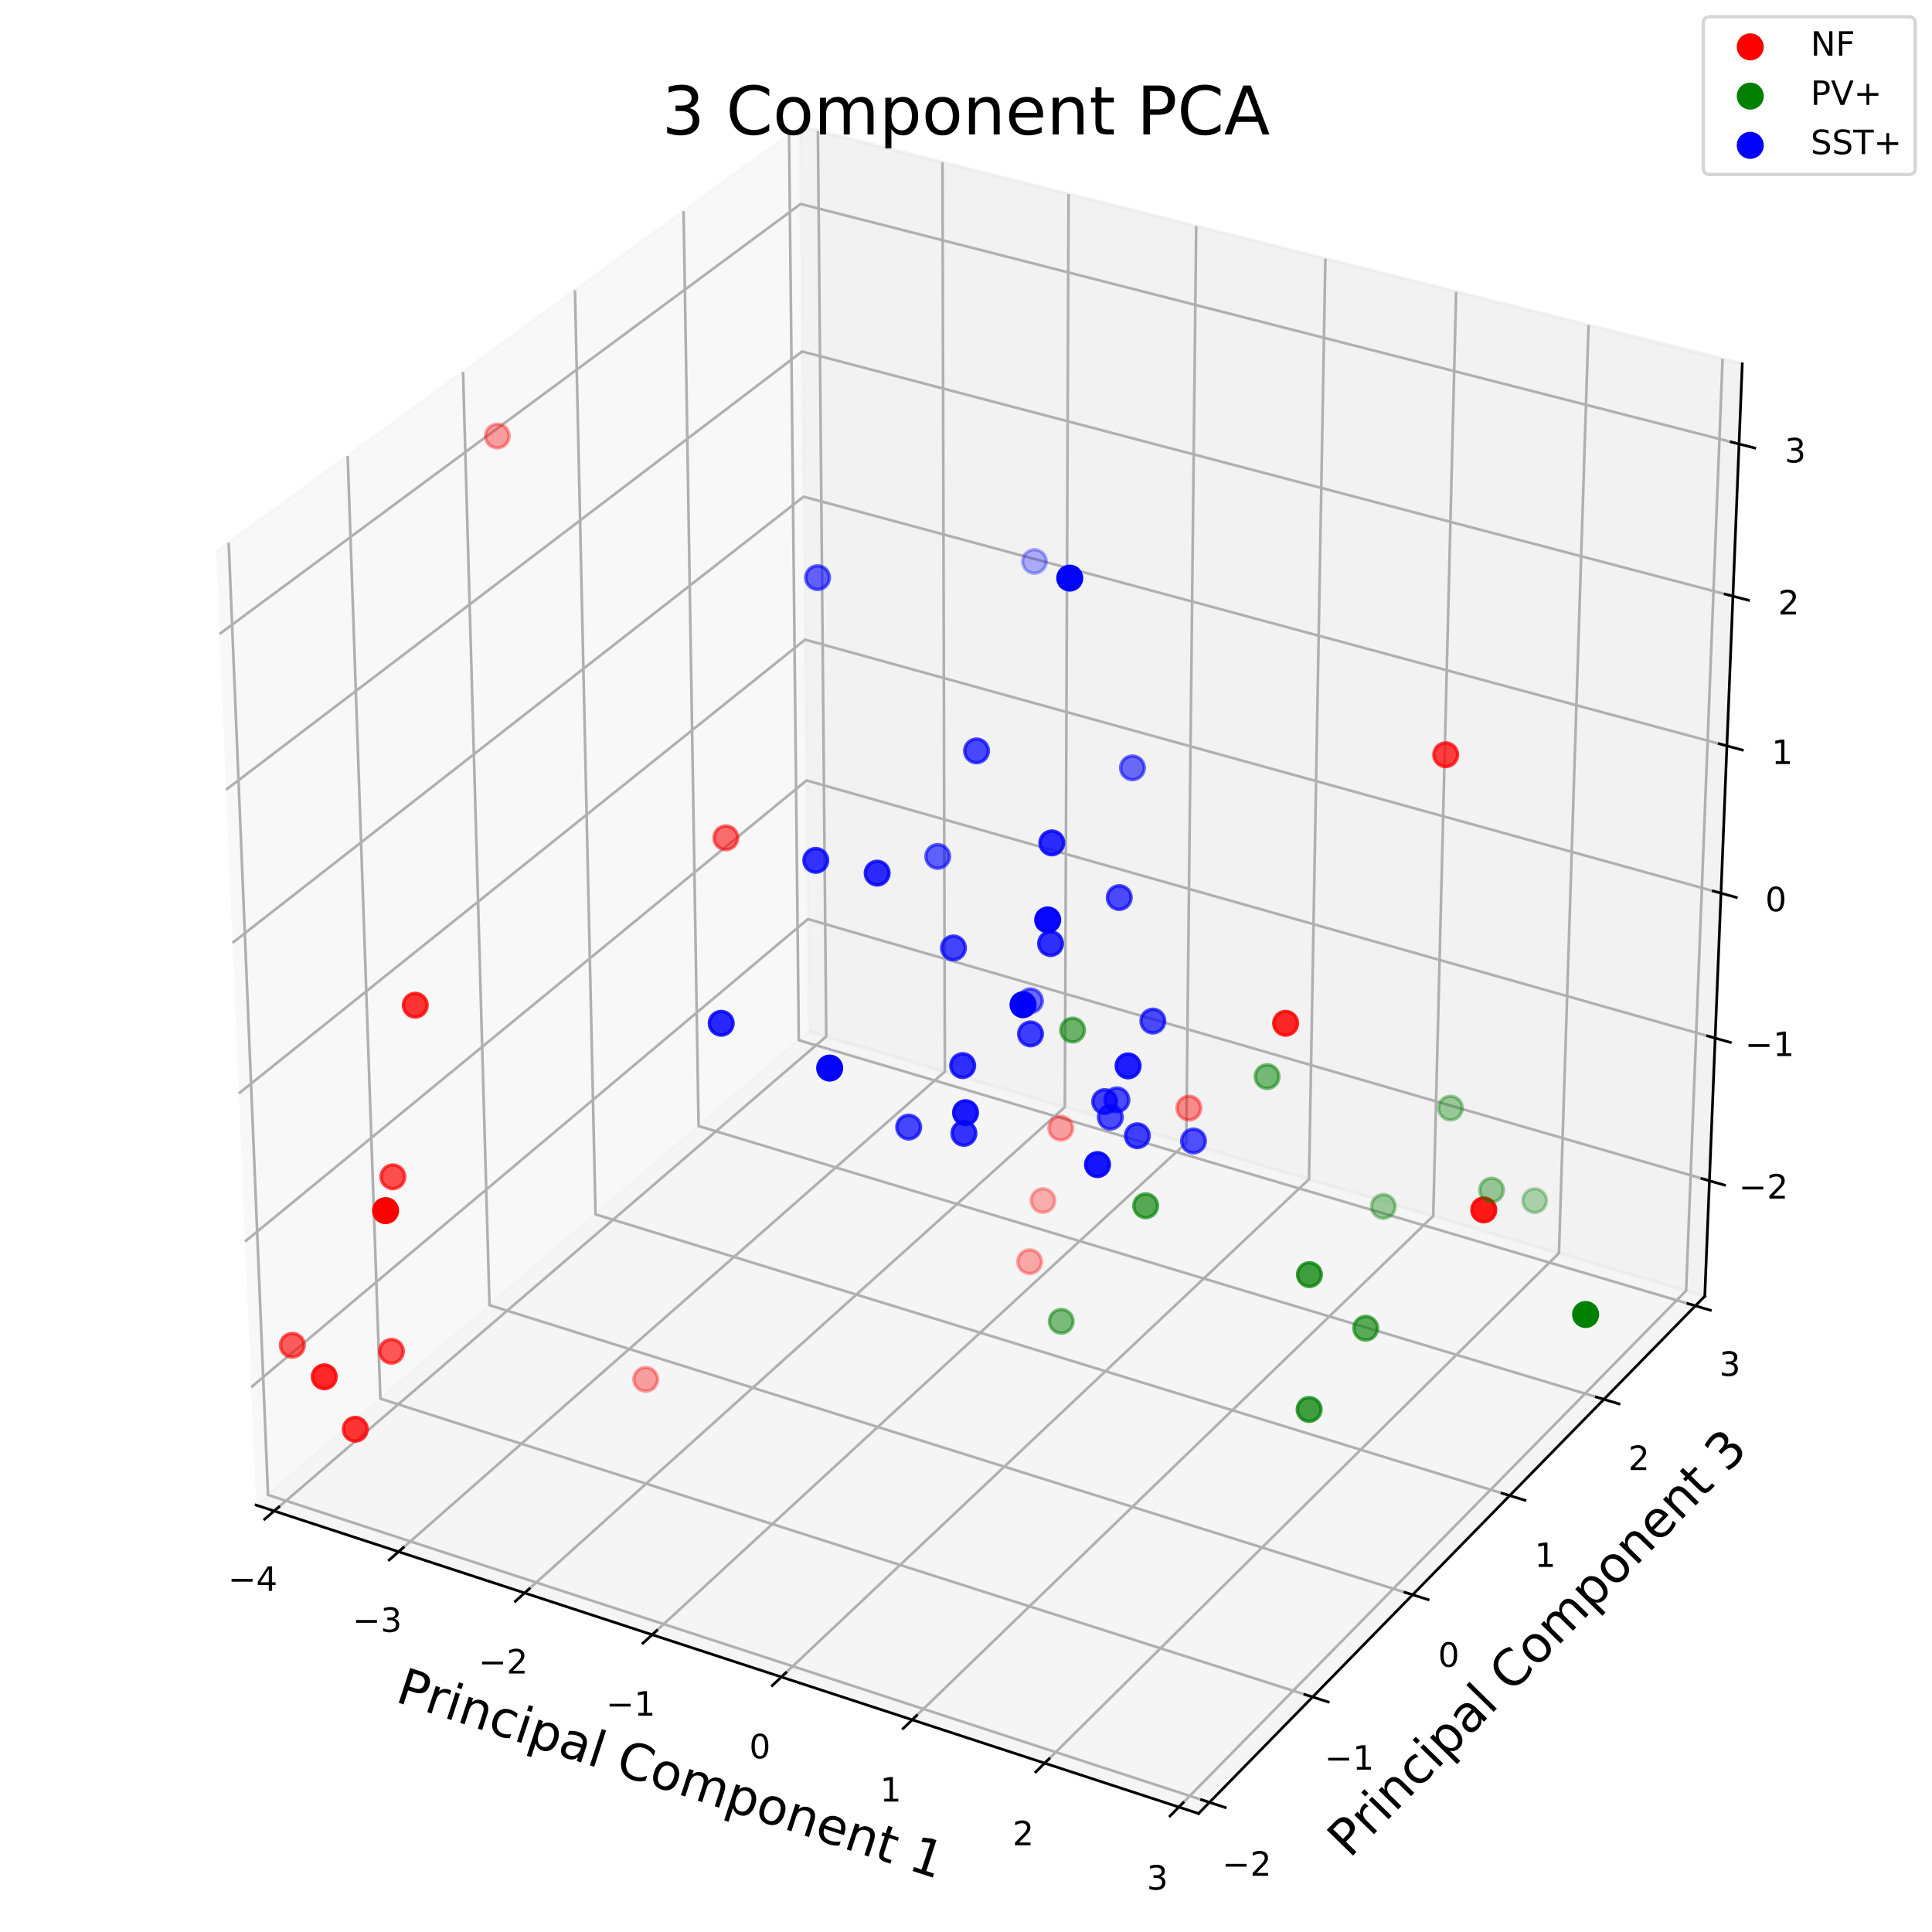 <?xml version="1.0" encoding="utf-8" standalone="no"?>
<!DOCTYPE svg PUBLIC "-//W3C//DTD SVG 1.1//EN"
  "http://www.w3.org/Graphics/SVG/1.1/DTD/svg11.dtd">
<!-- Created with matplotlib (http://matplotlib.org/) -->
<svg height="576pt" version="1.1" viewBox="0 0 576 576" width="576pt" xmlns="http://www.w3.org/2000/svg" xmlns:xlink="http://www.w3.org/1999/xlink">
 <defs>
  <style type="text/css">
*{stroke-linecap:butt;stroke-linejoin:round;}
  </style>
 </defs>
 <g id="figure_1">
  <g id="patch_1">
   <path d="M 0 576 
L 576 576 
L 576 0 
L 0 0 
z
" style="fill:#ffffff;"/>
  </g>
  <g id="patch_2">
   <path d="M 0 576 
L 576 576 
L 576 0 
L 0 0 
z
" style="fill:#ffffff;"/>
  </g>
  <g id="pane3d_1">
   <g id="patch_3">
    <path d="M 76.358 448.724 
L 241.212 307.502 
L 238.467 37.65 
L 64.421 164.535 
" style="fill:#f2f2f2;opacity:0.5;stroke:#f2f2f2;stroke-linejoin:miter;"/>
   </g>
  </g>
  <g id="pane3d_2">
   <g id="patch_4">
    <path d="M 241.212 307.502 
L 508.26 386.454 
L 519.433 108.465 
L 238.467 37.65 
" style="fill:#e6e6e6;opacity:0.5;stroke:#e6e6e6;stroke-linejoin:miter;"/>
   </g>
  </g>
  <g id="pane3d_3">
   <g id="patch_5">
    <path d="M 76.358 448.724 
L 357.329 540.677 
L 508.26 386.454 
L 241.212 307.502 
" style="fill:#ececec;opacity:0.5;stroke:#ececec;stroke-linejoin:miter;"/>
   </g>
  </g>
  <g id="axis3d_1">
   <g id="line2d_1">
    <path d="M 76.358 448.724 
L 357.329 540.677 
" style="fill:none;stroke:#000000;stroke-linecap:square;stroke-width:0.8;"/>
   </g>
   <g id="text_1">
    <!-- Principal Component 1 -->
    <defs>
     <path d="M 19.672 64.797 
L 19.672 37.406 
L 32.078 37.406 
Q 38.969 37.406 42.719 40.969 
Q 46.484 44.531 46.484 51.125 
Q 46.484 57.672 42.719 61.234 
Q 38.969 64.797 32.078 64.797 
z
M 9.812 72.906 
L 32.078 72.906 
Q 44.344 72.906 50.609 67.359 
Q 56.891 61.812 56.891 51.125 
Q 56.891 40.328 50.609 34.812 
Q 44.344 29.297 32.078 29.297 
L 19.672 29.297 
L 19.672 0 
L 9.812 0 
z
" id="DejaVuSans-50"/>
     <path d="M 41.109 46.297 
Q 39.594 47.172 37.812 47.578 
Q 36.031 48 33.891 48 
Q 26.266 48 22.188 43.047 
Q 18.109 38.094 18.109 28.812 
L 18.109 0 
L 9.078 0 
L 9.078 54.688 
L 18.109 54.688 
L 18.109 46.188 
Q 20.953 51.172 25.484 53.578 
Q 30.031 56 36.531 56 
Q 37.453 56 38.578 55.875 
Q 39.703 55.766 41.062 55.516 
z
" id="DejaVuSans-72"/>
     <path d="M 9.422 54.688 
L 18.406 54.688 
L 18.406 0 
L 9.422 0 
z
M 9.422 75.984 
L 18.406 75.984 
L 18.406 64.594 
L 9.422 64.594 
z
" id="DejaVuSans-69"/>
     <path d="M 54.891 33.016 
L 54.891 0 
L 45.906 0 
L 45.906 32.719 
Q 45.906 40.484 42.875 44.328 
Q 39.844 48.188 33.797 48.188 
Q 26.516 48.188 22.312 43.547 
Q 18.109 38.922 18.109 30.906 
L 18.109 0 
L 9.078 0 
L 9.078 54.688 
L 18.109 54.688 
L 18.109 46.188 
Q 21.344 51.125 25.703 53.562 
Q 30.078 56 35.797 56 
Q 45.219 56 50.047 50.172 
Q 54.891 44.344 54.891 33.016 
z
" id="DejaVuSans-6e"/>
     <path d="M 48.781 52.594 
L 48.781 44.188 
Q 44.969 46.297 41.141 47.344 
Q 37.312 48.391 33.406 48.391 
Q 24.656 48.391 19.812 42.844 
Q 14.984 37.312 14.984 27.297 
Q 14.984 17.281 19.812 11.734 
Q 24.656 6.203 33.406 6.203 
Q 37.312 6.203 41.141 7.25 
Q 44.969 8.297 48.781 10.406 
L 48.781 2.094 
Q 45.016 0.344 40.984 -0.531 
Q 36.969 -1.422 32.422 -1.422 
Q 20.062 -1.422 12.781 6.344 
Q 5.516 14.109 5.516 27.297 
Q 5.516 40.672 12.859 48.328 
Q 20.219 56 33.016 56 
Q 37.156 56 41.109 55.141 
Q 45.062 54.297 48.781 52.594 
z
" id="DejaVuSans-63"/>
     <path d="M 18.109 8.203 
L 18.109 -20.797 
L 9.078 -20.797 
L 9.078 54.688 
L 18.109 54.688 
L 18.109 46.391 
Q 20.953 51.266 25.266 53.625 
Q 29.594 56 35.594 56 
Q 45.562 56 51.781 48.094 
Q 58.016 40.188 58.016 27.297 
Q 58.016 14.406 51.781 6.484 
Q 45.562 -1.422 35.594 -1.422 
Q 29.594 -1.422 25.266 0.953 
Q 20.953 3.328 18.109 8.203 
z
M 48.688 27.297 
Q 48.688 37.203 44.609 42.844 
Q 40.531 48.484 33.406 48.484 
Q 26.266 48.484 22.188 42.844 
Q 18.109 37.203 18.109 27.297 
Q 18.109 17.391 22.188 11.75 
Q 26.266 6.109 33.406 6.109 
Q 40.531 6.109 44.609 11.75 
Q 48.688 17.391 48.688 27.297 
z
" id="DejaVuSans-70"/>
     <path d="M 34.281 27.484 
Q 23.391 27.484 19.188 25 
Q 14.984 22.516 14.984 16.5 
Q 14.984 11.719 18.141 8.906 
Q 21.297 6.109 26.703 6.109 
Q 34.188 6.109 38.703 11.406 
Q 43.219 16.703 43.219 25.484 
L 43.219 27.484 
z
M 52.203 31.203 
L 52.203 0 
L 43.219 0 
L 43.219 8.297 
Q 40.141 3.328 35.547 0.953 
Q 30.953 -1.422 24.312 -1.422 
Q 15.922 -1.422 10.953 3.297 
Q 6 8.016 6 15.922 
Q 6 25.141 12.172 29.828 
Q 18.359 34.516 30.609 34.516 
L 43.219 34.516 
L 43.219 35.406 
Q 43.219 41.609 39.141 45 
Q 35.062 48.391 27.688 48.391 
Q 23 48.391 18.547 47.266 
Q 14.109 46.141 10.016 43.891 
L 10.016 52.203 
Q 14.938 54.109 19.578 55.047 
Q 24.219 56 28.609 56 
Q 40.484 56 46.344 49.844 
Q 52.203 43.703 52.203 31.203 
z
" id="DejaVuSans-61"/>
     <path d="M 9.422 75.984 
L 18.406 75.984 
L 18.406 0 
L 9.422 0 
z
" id="DejaVuSans-6c"/>
     <path id="DejaVuSans-20"/>
     <path d="M 64.406 67.281 
L 64.406 56.891 
Q 59.422 61.531 53.781 63.812 
Q 48.141 66.109 41.797 66.109 
Q 29.297 66.109 22.656 58.469 
Q 16.016 50.828 16.016 36.375 
Q 16.016 21.969 22.656 14.328 
Q 29.297 6.688 41.797 6.688 
Q 48.141 6.688 53.781 8.984 
Q 59.422 11.281 64.406 15.922 
L 64.406 5.609 
Q 59.234 2.094 53.438 0.328 
Q 47.656 -1.422 41.219 -1.422 
Q 24.656 -1.422 15.125 8.703 
Q 5.609 18.844 5.609 36.375 
Q 5.609 53.953 15.125 64.078 
Q 24.656 74.219 41.219 74.219 
Q 47.75 74.219 53.531 72.484 
Q 59.328 70.75 64.406 67.281 
z
" id="DejaVuSans-43"/>
     <path d="M 30.609 48.391 
Q 23.391 48.391 19.188 42.75 
Q 14.984 37.109 14.984 27.297 
Q 14.984 17.484 19.156 11.844 
Q 23.344 6.203 30.609 6.203 
Q 37.797 6.203 41.984 11.859 
Q 46.188 17.531 46.188 27.297 
Q 46.188 37.016 41.984 42.703 
Q 37.797 48.391 30.609 48.391 
z
M 30.609 56 
Q 42.328 56 49.016 48.375 
Q 55.719 40.766 55.719 27.297 
Q 55.719 13.875 49.016 6.219 
Q 42.328 -1.422 30.609 -1.422 
Q 18.844 -1.422 12.172 6.219 
Q 5.516 13.875 5.516 27.297 
Q 5.516 40.766 12.172 48.375 
Q 18.844 56 30.609 56 
z
" id="DejaVuSans-6f"/>
     <path d="M 52 44.188 
Q 55.375 50.25 60.062 53.125 
Q 64.75 56 71.094 56 
Q 79.641 56 84.281 50.016 
Q 88.922 44.047 88.922 33.016 
L 88.922 0 
L 79.891 0 
L 79.891 32.719 
Q 79.891 40.578 77.094 44.375 
Q 74.312 48.188 68.609 48.188 
Q 61.625 48.188 57.562 43.547 
Q 53.516 38.922 53.516 30.906 
L 53.516 0 
L 44.484 0 
L 44.484 32.719 
Q 44.484 40.625 41.703 44.406 
Q 38.922 48.188 33.109 48.188 
Q 26.219 48.188 22.156 43.531 
Q 18.109 38.875 18.109 30.906 
L 18.109 0 
L 9.078 0 
L 9.078 54.688 
L 18.109 54.688 
L 18.109 46.188 
Q 21.188 51.219 25.484 53.609 
Q 29.781 56 35.688 56 
Q 41.656 56 45.828 52.969 
Q 50 49.953 52 44.188 
z
" id="DejaVuSans-6d"/>
     <path d="M 56.203 29.594 
L 56.203 25.203 
L 14.891 25.203 
Q 15.484 15.922 20.484 11.062 
Q 25.484 6.203 34.422 6.203 
Q 39.594 6.203 44.453 7.469 
Q 49.312 8.734 54.109 11.281 
L 54.109 2.781 
Q 49.266 0.734 44.188 -0.344 
Q 39.109 -1.422 33.891 -1.422 
Q 20.797 -1.422 13.156 6.188 
Q 5.516 13.812 5.516 26.812 
Q 5.516 40.234 12.766 48.109 
Q 20.016 56 32.328 56 
Q 43.359 56 49.781 48.891 
Q 56.203 41.797 56.203 29.594 
z
M 47.219 32.234 
Q 47.125 39.594 43.094 43.984 
Q 39.062 48.391 32.422 48.391 
Q 24.906 48.391 20.391 44.141 
Q 15.875 39.891 15.188 32.172 
z
" id="DejaVuSans-65"/>
     <path d="M 18.312 70.219 
L 18.312 54.688 
L 36.812 54.688 
L 36.812 47.703 
L 18.312 47.703 
L 18.312 18.016 
Q 18.312 11.328 20.141 9.422 
Q 21.969 7.516 27.594 7.516 
L 36.812 7.516 
L 36.812 0 
L 27.594 0 
Q 17.188 0 13.234 3.875 
Q 9.281 7.766 9.281 18.016 
L 9.281 47.703 
L 2.688 47.703 
L 2.688 54.688 
L 9.281 54.688 
L 9.281 70.219 
z
" id="DejaVuSans-74"/>
     <path d="M 12.406 8.297 
L 28.516 8.297 
L 28.516 63.922 
L 10.984 60.406 
L 10.984 69.391 
L 28.422 72.906 
L 38.281 72.906 
L 38.281 8.297 
L 54.391 8.297 
L 54.391 0 
L 12.406 0 
z
" id="DejaVuSans-31"/>
    </defs>
    <g transform="translate(117.495 507.213)rotate(-341.878)scale(0.15 -0.15)">
     <use xlink:href="#DejaVuSans-50"/>
     <use x="60.287" xlink:href="#DejaVuSans-72"/>
     <use x="101.4" xlink:href="#DejaVuSans-69"/>
     <use x="129.184" xlink:href="#DejaVuSans-6e"/>
     <use x="192.562" xlink:href="#DejaVuSans-63"/>
     <use x="247.543" xlink:href="#DejaVuSans-69"/>
     <use x="275.326" xlink:href="#DejaVuSans-70"/>
     <use x="338.803" xlink:href="#DejaVuSans-61"/>
     <use x="400.082" xlink:href="#DejaVuSans-6c"/>
     <use x="427.865" xlink:href="#DejaVuSans-20"/>
     <use x="459.652" xlink:href="#DejaVuSans-43"/>
     <use x="529.477" xlink:href="#DejaVuSans-6f"/>
     <use x="590.658" xlink:href="#DejaVuSans-6d"/>
     <use x="688.07" xlink:href="#DejaVuSans-70"/>
     <use x="751.547" xlink:href="#DejaVuSans-6f"/>
     <use x="812.729" xlink:href="#DejaVuSans-6e"/>
     <use x="876.107" xlink:href="#DejaVuSans-65"/>
     <use x="937.631" xlink:href="#DejaVuSans-6e"/>
     <use x="1001.01" xlink:href="#DejaVuSans-74"/>
     <use x="1040.219" xlink:href="#DejaVuSans-20"/>
     <use x="1072.006" xlink:href="#DejaVuSans-31"/>
    </g>
   </g>
   <g id="Line3DCollection_1">
    <path d="M 81.731 450.483 
L 246.336 309.017 
L 243.847 39.006 
" style="fill:none;stroke:#b0b0b0;stroke-width:0.8;"/>
    <path d="M 118.836 462.626 
L 281.7 319.472 
L 280.987 48.367 
" style="fill:none;stroke:#b0b0b0;stroke-width:0.8;"/>
    <path d="M 156.402 474.92 
L 317.472 330.048 
L 318.577 57.841 
" style="fill:none;stroke:#b0b0b0;stroke-width:0.8;"/>
    <path d="M 194.437 487.368 
L 353.658 340.747 
L 356.625 67.43 
" style="fill:none;stroke:#b0b0b0;stroke-width:0.8;"/>
    <path d="M 232.95 499.972 
L 390.266 351.57 
L 395.138 77.137 
" style="fill:none;stroke:#b0b0b0;stroke-width:0.8;"/>
    <path d="M 271.951 512.736 
L 427.302 362.519 
L 434.127 86.964 
" style="fill:none;stroke:#b0b0b0;stroke-width:0.8;"/>
    <path d="M 311.448 525.662 
L 464.776 373.598 
L 473.599 96.913 
" style="fill:none;stroke:#b0b0b0;stroke-width:0.8;"/>
    <path d="M 351.452 538.754 
L 502.693 384.809 
L 513.563 106.985 
" style="fill:none;stroke:#b0b0b0;stroke-width:0.8;"/>
   </g>
   <g id="xtick_1">
    <g id="line2d_2">
     <path d="M 83.149 449.264 
L 78.89 452.925 
" style="fill:none;stroke:#000000;stroke-linecap:square;stroke-width:0.8;"/>
    </g>
    <g id="text_2">
     <!-- −4 -->
     <defs>
      <path d="M 10.594 35.5 
L 73.188 35.5 
L 73.188 27.203 
L 10.594 27.203 
z
" id="DejaVuSans-2212"/>
      <path d="M 37.797 64.312 
L 12.891 25.391 
L 37.797 25.391 
z
M 35.203 72.906 
L 47.609 72.906 
L 47.609 25.391 
L 58.016 25.391 
L 58.016 17.188 
L 47.609 17.188 
L 47.609 0 
L 37.797 0 
L 37.797 17.188 
L 4.891 17.188 
L 4.891 26.703 
z
" id="DejaVuSans-34"/>
     </defs>
     <g transform="translate(67.979 474.278)scale(0.1 -0.1)">
      <use xlink:href="#DejaVuSans-2212"/>
      <use x="83.789" xlink:href="#DejaVuSans-34"/>
     </g>
    </g>
   </g>
   <g id="xtick_2">
    <g id="line2d_3">
     <path d="M 120.239 461.392 
L 116.023 465.098 
" style="fill:none;stroke:#000000;stroke-linecap:square;stroke-width:0.8;"/>
    </g>
    <g id="text_3">
     <!-- −3 -->
     <defs>
      <path d="M 40.578 39.312 
Q 47.656 37.797 51.625 33 
Q 55.609 28.219 55.609 21.188 
Q 55.609 10.406 48.188 4.484 
Q 40.766 -1.422 27.094 -1.422 
Q 22.516 -1.422 17.656 -0.516 
Q 12.797 0.391 7.625 2.203 
L 7.625 11.719 
Q 11.719 9.328 16.594 8.109 
Q 21.484 6.891 26.812 6.891 
Q 36.078 6.891 40.938 10.547 
Q 45.797 14.203 45.797 21.188 
Q 45.797 27.641 41.281 31.266 
Q 36.766 34.906 28.719 34.906 
L 20.219 34.906 
L 20.219 43.016 
L 29.109 43.016 
Q 36.375 43.016 40.234 45.922 
Q 44.094 48.828 44.094 54.297 
Q 44.094 59.906 40.109 62.906 
Q 36.141 65.922 28.719 65.922 
Q 24.656 65.922 20.016 65.031 
Q 15.375 64.156 9.812 62.312 
L 9.812 71.094 
Q 15.438 72.656 20.344 73.438 
Q 25.25 74.219 29.594 74.219 
Q 40.828 74.219 47.359 69.109 
Q 53.906 64.016 53.906 55.328 
Q 53.906 49.266 50.438 45.094 
Q 46.969 40.922 40.578 39.312 
z
" id="DejaVuSans-33"/>
     </defs>
     <g transform="translate(105.081 486.533)scale(0.1 -0.1)">
      <use xlink:href="#DejaVuSans-2212"/>
      <use x="83.789" xlink:href="#DejaVuSans-33"/>
     </g>
    </g>
   </g>
   <g id="xtick_3">
    <g id="line2d_4">
     <path d="M 157.79 473.671 
L 153.619 477.423 
" style="fill:none;stroke:#000000;stroke-linecap:square;stroke-width:0.8;"/>
    </g>
    <g id="text_4">
     <!-- −2 -->
     <defs>
      <path d="M 19.188 8.297 
L 53.609 8.297 
L 53.609 0 
L 7.328 0 
L 7.328 8.297 
Q 12.938 14.109 22.625 23.891 
Q 32.328 33.688 34.812 36.531 
Q 39.547 41.844 41.422 45.531 
Q 43.312 49.219 43.312 52.781 
Q 43.312 58.594 39.234 62.25 
Q 35.156 65.922 28.609 65.922 
Q 23.969 65.922 18.812 64.312 
Q 13.672 62.703 7.812 59.422 
L 7.812 69.391 
Q 13.766 71.781 18.938 73 
Q 24.125 74.219 28.422 74.219 
Q 39.75 74.219 46.484 68.547 
Q 53.219 62.891 53.219 53.422 
Q 53.219 48.922 51.531 44.891 
Q 49.859 40.875 45.406 35.406 
Q 44.188 33.984 37.641 27.219 
Q 31.109 20.453 19.188 8.297 
z
" id="DejaVuSans-32"/>
     </defs>
     <g transform="translate(142.645 498.941)scale(0.1 -0.1)">
      <use xlink:href="#DejaVuSans-2212"/>
      <use x="83.789" xlink:href="#DejaVuSans-32"/>
     </g>
    </g>
   </g>
   <g id="xtick_4">
    <g id="line2d_5">
     <path d="M 195.81 486.103 
L 191.685 489.902 
" style="fill:none;stroke:#000000;stroke-linecap:square;stroke-width:0.8;"/>
    </g>
    <g id="text_5">
     <!-- −1 -->
     <g transform="translate(180.678 511.504)scale(0.1 -0.1)">
      <use xlink:href="#DejaVuSans-2212"/>
      <use x="83.789" xlink:href="#DejaVuSans-31"/>
     </g>
    </g>
   </g>
   <g id="xtick_5">
    <g id="line2d_6">
     <path d="M 234.308 498.691 
L 230.23 502.538 
" style="fill:none;stroke:#000000;stroke-linecap:square;stroke-width:0.8;"/>
    </g>
    <g id="text_6">
     <!-- 0 -->
     <defs>
      <path d="M 31.781 66.406 
Q 24.172 66.406 20.328 58.906 
Q 16.5 51.422 16.5 36.375 
Q 16.5 21.391 20.328 13.891 
Q 24.172 6.391 31.781 6.391 
Q 39.453 6.391 43.281 13.891 
Q 47.125 21.391 47.125 36.375 
Q 47.125 51.422 43.281 58.906 
Q 39.453 66.406 31.781 66.406 
z
M 31.781 74.219 
Q 44.047 74.219 50.516 64.516 
Q 56.984 54.828 56.984 36.375 
Q 56.984 17.969 50.516 8.266 
Q 44.047 -1.422 31.781 -1.422 
Q 19.531 -1.422 13.062 8.266 
Q 6.594 17.969 6.594 36.375 
Q 6.594 54.828 13.062 64.516 
Q 19.531 74.219 31.781 74.219 
z
" id="DejaVuSans-30"/>
     </defs>
     <g transform="translate(223.381 524.225)scale(0.1 -0.1)">
      <use xlink:href="#DejaVuSans-30"/>
     </g>
    </g>
   </g>
   <g id="xtick_6">
    <g id="line2d_7">
     <path d="M 273.292 511.439 
L 269.263 515.335 
" style="fill:none;stroke:#000000;stroke-linecap:square;stroke-width:0.8;"/>
    </g>
    <g id="text_7">
     <!-- 1 -->
     <g transform="translate(262.381 537.107)scale(0.1 -0.1)">
      <use xlink:href="#DejaVuSans-31"/>
     </g>
    </g>
   </g>
   <g id="xtick_7">
    <g id="line2d_8">
     <path d="M 312.773 524.348 
L 308.794 528.294 
" style="fill:none;stroke:#000000;stroke-linecap:square;stroke-width:0.8;"/>
    </g>
    <g id="text_8">
     <!-- 2 -->
     <g transform="translate(301.878 550.154)scale(0.1 -0.1)">
      <use xlink:href="#DejaVuSans-32"/>
     </g>
    </g>
   </g>
   <g id="xtick_8">
    <g id="line2d_9">
     <path d="M 352.759 537.423 
L 348.833 541.42 
" style="fill:none;stroke:#000000;stroke-linecap:square;stroke-width:0.8;"/>
    </g>
    <g id="text_9">
     <!-- 3 -->
     <g transform="translate(341.882 563.367)scale(0.1 -0.1)">
      <use xlink:href="#DejaVuSans-33"/>
     </g>
    </g>
   </g>
  </g>
  <g id="axis3d_2">
   <g id="line2d_10">
    <path d="M 508.26 386.454 
L 357.329 540.677 
" style="fill:none;stroke:#000000;stroke-linecap:square;stroke-width:0.8;"/>
   </g>
   <g id="text_10">
    <!-- Principal Component 3 -->
    <g transform="translate(402.348 554.267)rotate(-45.618)scale(0.15 -0.15)">
     <use xlink:href="#DejaVuSans-50"/>
     <use x="60.287" xlink:href="#DejaVuSans-72"/>
     <use x="101.4" xlink:href="#DejaVuSans-69"/>
     <use x="129.184" xlink:href="#DejaVuSans-6e"/>
     <use x="192.562" xlink:href="#DejaVuSans-63"/>
     <use x="247.543" xlink:href="#DejaVuSans-69"/>
     <use x="275.326" xlink:href="#DejaVuSans-70"/>
     <use x="338.803" xlink:href="#DejaVuSans-61"/>
     <use x="400.082" xlink:href="#DejaVuSans-6c"/>
     <use x="427.865" xlink:href="#DejaVuSans-20"/>
     <use x="459.652" xlink:href="#DejaVuSans-43"/>
     <use x="529.477" xlink:href="#DejaVuSans-6f"/>
     <use x="590.658" xlink:href="#DejaVuSans-6d"/>
     <use x="688.07" xlink:href="#DejaVuSans-70"/>
     <use x="751.547" xlink:href="#DejaVuSans-6f"/>
     <use x="812.729" xlink:href="#DejaVuSans-6e"/>
     <use x="876.107" xlink:href="#DejaVuSans-65"/>
     <use x="937.631" xlink:href="#DejaVuSans-6e"/>
     <use x="1001.01" xlink:href="#DejaVuSans-74"/>
     <use x="1040.219" xlink:href="#DejaVuSans-20"/>
     <use x="1072.006" xlink:href="#DejaVuSans-33"/>
    </g>
   </g>
   <g id="Line3DCollection_2">
    <path d="M 68.18 161.795 
L 79.904 445.686 
L 360.587 537.348 
" style="fill:none;stroke:#b0b0b0;stroke-width:0.8;"/>
    <path d="M 103.651 135.935 
L 113.404 416.989 
L 391.334 505.93 
" style="fill:none;stroke:#b0b0b0;stroke-width:0.8;"/>
    <path d="M 138.046 110.86 
L 145.938 389.119 
L 421.156 475.458 
" style="fill:none;stroke:#b0b0b0;stroke-width:0.8;"/>
    <path d="M 171.414 86.534 
L 177.547 362.04 
L 450.092 445.891 
" style="fill:none;stroke:#b0b0b0;stroke-width:0.8;"/>
    <path d="M 203.799 62.924 
L 208.272 335.72 
L 478.183 417.188 
" style="fill:none;stroke:#b0b0b0;stroke-width:0.8;"/>
    <path d="M 235.244 40 
L 238.147 310.127 
L 505.464 389.312 
" style="fill:none;stroke:#b0b0b0;stroke-width:0.8;"/>
   </g>
   <g id="xtick_9">
    <g id="line2d_11">
     <path d="M 358.237 536.581 
L 365.291 538.884 
" style="fill:none;stroke:#000000;stroke-linecap:square;stroke-width:0.8;"/>
    </g>
    <g id="text_11">
     <!-- −2 -->
     <g transform="translate(364.34 559.235)scale(0.1 -0.1)">
      <use xlink:href="#DejaVuSans-2212"/>
      <use x="83.789" xlink:href="#DejaVuSans-32"/>
     </g>
    </g>
   </g>
   <g id="xtick_10">
    <g id="line2d_12">
     <path d="M 389.009 505.186 
L 395.989 507.42 
" style="fill:none;stroke:#000000;stroke-linecap:square;stroke-width:0.8;"/>
    </g>
    <g id="text_12">
     <!-- −1 -->
     <g transform="translate(394.909 527.607)scale(0.1 -0.1)">
      <use xlink:href="#DejaVuSans-2212"/>
      <use x="83.789" xlink:href="#DejaVuSans-31"/>
     </g>
    </g>
   </g>
   <g id="xtick_11">
    <g id="line2d_13">
     <path d="M 418.855 474.737 
L 425.762 476.903 
" style="fill:none;stroke:#000000;stroke-linecap:square;stroke-width:0.8;"/>
    </g>
    <g id="text_13">
     <!-- 0 -->
     <g transform="translate(428.748 496.931)scale(0.1 -0.1)">
      <use xlink:href="#DejaVuSans-30"/>
     </g>
    </g>
   </g>
   <g id="xtick_12">
    <g id="line2d_14">
     <path d="M 447.815 445.19 
L 454.651 447.293 
" style="fill:none;stroke:#000000;stroke-linecap:square;stroke-width:0.8;"/>
    </g>
    <g id="text_14">
     <!-- 1 -->
     <g transform="translate(457.517 467.166)scale(0.1 -0.1)">
      <use xlink:href="#DejaVuSans-31"/>
     </g>
    </g>
   </g>
   <g id="xtick_13">
    <g id="line2d_15">
     <path d="M 475.929 416.508 
L 482.694 418.55 
" style="fill:none;stroke:#000000;stroke-linecap:square;stroke-width:0.8;"/>
    </g>
    <g id="text_15">
     <!-- 2 -->
     <g transform="translate(485.445 438.271)scale(0.1 -0.1)">
      <use xlink:href="#DejaVuSans-32"/>
     </g>
    </g>
   </g>
   <g id="xtick_14">
    <g id="line2d_16">
     <path d="M 503.233 388.651 
L 509.929 390.635 
" style="fill:none;stroke:#000000;stroke-linecap:square;stroke-width:0.8;"/>
    </g>
    <g id="text_16">
     <!-- 3 -->
     <g transform="translate(512.569 410.208)scale(0.1 -0.1)">
      <use xlink:href="#DejaVuSans-33"/>
     </g>
    </g>
   </g>
  </g>
  <g id="axis3d_3">
   <g id="line2d_17">
    <path d="M 508.26 386.454 
L 519.433 108.465 
" style="fill:none;stroke:#000000;stroke-linecap:square;stroke-width:0.8;"/>
   </g>
   <g id="Line3DCollection_3">
    <path d="M 509.644 352.025 
L 240.871 274.017 
L 74.882 413.58 
" style="fill:none;stroke:#b0b0b0;stroke-width:0.8;"/>
    <path d="M 511.353 309.498 
L 240.451 232.681 
L 73.057 370.15 
" style="fill:none;stroke:#b0b0b0;stroke-width:0.8;"/>
    <path d="M 513.09 266.286 
L 240.024 190.707 
L 71.203 325.996 
" style="fill:none;stroke:#b0b0b0;stroke-width:0.8;"/>
    <path d="M 514.855 222.372 
L 239.59 148.08 
L 69.317 281.101 
" style="fill:none;stroke:#b0b0b0;stroke-width:0.8;"/>
    <path d="M 516.649 177.738 
L 239.15 104.786 
L 67.4 235.445 
" style="fill:none;stroke:#b0b0b0;stroke-width:0.8;"/>
    <path d="M 518.473 132.368 
L 238.703 60.807 
L 65.449 189.01 
" style="fill:none;stroke:#b0b0b0;stroke-width:0.8;"/>
   </g>
   <g id="xtick_15">
    <g id="line2d_18">
     <path d="M 507.401 351.374 
L 514.135 353.329 
" style="fill:none;stroke:#000000;stroke-linecap:square;stroke-width:0.8;"/>
    </g>
    <g id="text_17">
     <!-- −2 -->
     <g transform="translate(518.388 357.342)scale(0.1 -0.1)">
      <use xlink:href="#DejaVuSans-2212"/>
      <use x="83.789" xlink:href="#DejaVuSans-32"/>
     </g>
    </g>
   </g>
   <g id="xtick_16">
    <g id="line2d_19">
     <path d="M 509.092 308.857 
L 515.881 310.782 
" style="fill:none;stroke:#000000;stroke-linecap:square;stroke-width:0.8;"/>
    </g>
    <g id="text_18">
     <!-- −1 -->
     <g transform="translate(520.224 314.849)scale(0.1 -0.1)">
      <use xlink:href="#DejaVuSans-2212"/>
      <use x="83.789" xlink:href="#DejaVuSans-31"/>
     </g>
    </g>
   </g>
   <g id="xtick_17">
    <g id="line2d_20">
     <path d="M 510.81 265.655 
L 517.656 267.55 
" style="fill:none;stroke:#000000;stroke-linecap:square;stroke-width:0.8;"/>
    </g>
    <g id="text_19">
     <!-- 0 -->
     <g transform="translate(526.279 271.672)scale(0.1 -0.1)">
      <use xlink:href="#DejaVuSans-30"/>
     </g>
    </g>
   </g>
   <g id="xtick_18">
    <g id="line2d_21">
     <path d="M 512.556 221.751 
L 519.459 223.614 
" style="fill:none;stroke:#000000;stroke-linecap:square;stroke-width:0.8;"/>
    </g>
    <g id="text_20">
     <!-- 1 -->
     <g transform="translate(528.174 227.795)scale(0.1 -0.1)">
      <use xlink:href="#DejaVuSans-31"/>
     </g>
    </g>
   </g>
   <g id="xtick_19">
    <g id="line2d_22">
     <path d="M 514.33 177.129 
L 521.292 178.959 
" style="fill:none;stroke:#000000;stroke-linecap:square;stroke-width:0.8;"/>
    </g>
    <g id="text_21">
     <!-- 2 -->
     <g transform="translate(530.101 183.2)scale(0.1 -0.1)">
      <use xlink:href="#DejaVuSans-32"/>
     </g>
    </g>
   </g>
   <g id="xtick_20">
    <g id="line2d_23">
     <path d="M 516.134 131.77 
L 523.155 133.566 
" style="fill:none;stroke:#000000;stroke-linecap:square;stroke-width:0.8;"/>
    </g>
    <g id="text_22">
     <!-- 3 -->
     <g transform="translate(532.059 137.87)scale(0.1 -0.1)">
      <use xlink:href="#DejaVuSans-33"/>
     </g>
    </g>
   </g>
  </g>
  <g id="axes_1">
   <g id="Path3DCollection_1">
    <defs>
     <path d="M 0 3.536 
C 0.938 3.536 1.837 3.163 2.5 2.5 
C 3.163 1.837 3.536 0.938 3.536 0 
C 3.536 -0.938 3.163 -1.837 2.5 -2.5 
C 1.837 -3.163 0.938 -3.536 0 -3.536 
C -0.938 -3.536 -1.837 -3.163 -2.5 -2.5 
C -3.163 -1.837 -3.536 -0.938 -3.536 0 
C -3.536 0.938 -3.163 1.837 -2.5 2.5 
C -1.837 3.163 -0.938 3.536 0 3.536 
z
" id="C0_0_cb221db16d"/>
    </defs>
    <g clip-path="url(#p1761046585)">
     <use style="fill:#0000ff;fill-opacity:0.811;stroke:#0000ff;stroke-opacity:0.811;" x="287.004" xlink:href="#C0_0_cb221db16d" y="317.697"/>
    </g>
    <g clip-path="url(#p1761046585)">
     <use style="fill:#0000ff;fill-opacity:0.747;stroke:#0000ff;stroke-opacity:0.747;" x="307.222" xlink:href="#C0_0_cb221db16d" y="308.243"/>
    </g>
    <g clip-path="url(#p1761046585)">
     <use style="fill:#0000ff;fill-opacity:0.913;stroke:#0000ff;stroke-opacity:0.913;" x="327.201" xlink:href="#C0_0_cb221db16d" y="347.207"/>
    </g>
    <g clip-path="url(#p1761046585)">
     <use style="fill:#0000ff;fill-opacity:0.69;stroke:#0000ff;stroke-opacity:0.69;" x="331.033" xlink:href="#C0_0_cb221db16d" y="333.067"/>
    </g>
    <g clip-path="url(#p1761046585)">
     <use style="fill:#0000ff;fill-opacity:0.692;stroke:#0000ff;stroke-opacity:0.692;" x="343.706" xlink:href="#C0_0_cb221db16d" y="304.417"/>
    </g>
    <g clip-path="url(#p1761046585)">
     <use style="fill:#0000ff;fill-opacity:0.79;stroke:#0000ff;stroke-opacity:0.79;" x="287.375" xlink:href="#C0_0_cb221db16d" y="337.897"/>
    </g>
    <g clip-path="url(#p1761046585)">
     <use style="fill:#0000ff;fill-opacity:0.672;stroke:#0000ff;stroke-opacity:0.672;" x="355.823" xlink:href="#C0_0_cb221db16d" y="340.167"/>
    </g>
    <g clip-path="url(#p1761046585)">
     <use style="fill:#0000ff;fill-opacity:0.57;stroke:#0000ff;stroke-opacity:0.57;" x="307.208" xlink:href="#C0_0_cb221db16d" y="298.364"/>
    </g>
    <g clip-path="url(#p1761046585)">
     <use style="fill:#0000ff;fill-opacity:0.741;stroke:#0000ff;stroke-opacity:0.741;" x="339.076" xlink:href="#C0_0_cb221db16d" y="338.605"/>
    </g>
    <g clip-path="url(#p1761046585)">
     <use style="fill:#0000ff;fill-opacity:0.894;stroke:#0000ff;stroke-opacity:0.894;" x="287.854" xlink:href="#C0_0_cb221db16d" y="331.728"/>
    </g>
    <g clip-path="url(#p1761046585)">
     <use style="fill:#0000ff;fill-opacity:0.692;stroke:#0000ff;stroke-opacity:0.692;" x="333.684" xlink:href="#C0_0_cb221db16d" y="267.597"/>
    </g>
    <g clip-path="url(#p1761046585)">
     <use style="fill:#0000ff;fill-opacity:0.563;stroke:#0000ff;stroke-opacity:0.563;" x="337.618" xlink:href="#C0_0_cb221db16d" y="228.921"/>
    </g>
    <g clip-path="url(#p1761046585)">
     <use style="fill:#0000ff;fill-opacity:0.96;stroke:#0000ff;stroke-opacity:0.96;" x="312.351" xlink:href="#C0_0_cb221db16d" y="274.258"/>
    </g>
    <g clip-path="url(#p1761046585)">
     <use style="fill:#0000ff;fill-opacity:0.843;stroke:#0000ff;stroke-opacity:0.843;" x="215.018" xlink:href="#C0_0_cb221db16d" y="305.077"/>
    </g>
    <g clip-path="url(#p1761046585)">
     <use style="fill:#0000ff;fill-opacity:0.801;stroke:#0000ff;stroke-opacity:0.801;" x="313.217" xlink:href="#C0_0_cb221db16d" y="281.304"/>
    </g>
    <g clip-path="url(#p1761046585)">
     <use style="fill:#0000ff;fill-opacity:0.874;stroke:#0000ff;stroke-opacity:0.874;" x="336.323" xlink:href="#C0_0_cb221db16d" y="317.782"/>
    </g>
    <g clip-path="url(#p1761046585)">
     <use style="fill:#0000ff;fill-opacity:0.823;stroke:#0000ff;stroke-opacity:0.823;" x="313.587" xlink:href="#C0_0_cb221db16d" y="251.286"/>
    </g>
    <g clip-path="url(#p1761046585)">
     <use style="fill:#0000ff;fill-opacity:0.79;stroke:#0000ff;stroke-opacity:0.79;" x="243.207" xlink:href="#C0_0_cb221db16d" y="256.511"/>
    </g>
    <g clip-path="url(#p1761046585)">
     <use style="fill:#0000ff;stroke:#0000ff;" x="304.996" xlink:href="#C0_0_cb221db16d" y="299.538"/>
    </g>
    <g clip-path="url(#p1761046585)">
     <use style="fill:#0000ff;fill-opacity:0.706;stroke:#0000ff;stroke-opacity:0.706;" x="291.137" xlink:href="#C0_0_cb221db16d" y="223.86"/>
    </g>
    <g clip-path="url(#p1761046585)">
     <use style="fill:#0000ff;fill-opacity:0.827;stroke:#0000ff;stroke-opacity:0.827;" x="261.509" xlink:href="#C0_0_cb221db16d" y="260.308"/>
    </g>
    <g clip-path="url(#p1761046585)">
     <use style="fill:#0000ff;fill-opacity:0.603;stroke:#0000ff;stroke-opacity:0.603;" x="279.562" xlink:href="#C0_0_cb221db16d" y="255.332"/>
    </g>
    <g clip-path="url(#p1761046585)">
     <use style="fill:#0000ff;fill-opacity:0.983;stroke:#0000ff;stroke-opacity:0.983;" x="247.351" xlink:href="#C0_0_cb221db16d" y="318.435"/>
    </g>
    <g clip-path="url(#p1761046585)">
     <use style="fill:#0000ff;fill-opacity:0.988;stroke:#0000ff;stroke-opacity:0.988;" x="318.93" xlink:href="#C0_0_cb221db16d" y="172.347"/>
    </g>
    <g clip-path="url(#p1761046585)">
     <use style="fill:#0000ff;fill-opacity:0.602;stroke:#0000ff;stroke-opacity:0.602;" x="243.753" xlink:href="#C0_0_cb221db16d" y="172.213"/>
    </g>
    <g clip-path="url(#p1761046585)">
     <use style="fill:#0000ff;fill-opacity:0.3;stroke:#0000ff;stroke-opacity:0.3;" x="308.41" xlink:href="#C0_0_cb221db16d" y="167.387"/>
    </g>
    <g clip-path="url(#p1761046585)">
     <use style="fill:#0000ff;fill-opacity:0.719;stroke:#0000ff;stroke-opacity:0.719;" x="284.257" xlink:href="#C0_0_cb221db16d" y="282.601"/>
    </g>
    <g clip-path="url(#p1761046585)">
     <use style="fill:#0000ff;fill-opacity:0.689;stroke:#0000ff;stroke-opacity:0.689;" x="332.981" xlink:href="#C0_0_cb221db16d" y="327.905"/>
    </g>
    <g clip-path="url(#p1761046585)">
     <use style="fill:#0000ff;fill-opacity:0.713;stroke:#0000ff;stroke-opacity:0.713;" x="270.909" xlink:href="#C0_0_cb221db16d" y="336.027"/>
    </g>
    <g clip-path="url(#p1761046585)">
     <use style="fill:#0000ff;fill-opacity:0.734;stroke:#0000ff;stroke-opacity:0.734;" x="329.345" xlink:href="#C0_0_cb221db16d" y="328.418"/>
    </g>
   </g>
   <g id="Path3DCollection_2">
    <defs>
     <path d="M 0 3.536 
C 0.938 3.536 1.837 3.163 2.5 2.5 
C 3.163 1.837 3.536 0.938 3.536 0 
C 3.536 -0.938 3.163 -1.837 2.5 -2.5 
C 1.837 -3.163 0.938 -3.536 0 -3.536 
C -0.938 -3.536 -1.837 -3.163 -2.5 -2.5 
C -3.163 -1.837 -3.536 -0.938 -3.536 0 
C -3.536 0.938 -3.163 1.837 -2.5 2.5 
C -1.837 3.163 -0.938 3.536 0 3.536 
z
" id="C1_0_789ab28c6f"/>
    </defs>
    <g clip-path="url(#p1761046585)">
     <use style="fill:#ff0000;fill-opacity:0.895;stroke:#ff0000;stroke-opacity:0.895;" x="442.366" xlink:href="#C1_0_789ab28c6f" y="360.704"/>
    </g>
    <g clip-path="url(#p1761046585)">
     <use style="fill:#ff0000;fill-opacity:0.357;stroke:#ff0000;stroke-opacity:0.357;" x="192.506" xlink:href="#C1_0_789ab28c6f" y="411.235"/>
    </g>
    <g clip-path="url(#p1761046585)">
     <use style="fill:#ff0000;fill-opacity:0.786;stroke:#ff0000;stroke-opacity:0.786;" x="105.925" xlink:href="#C1_0_789ab28c6f" y="426.11"/>
    </g>
    <g clip-path="url(#p1761046585)">
     <use style="fill:#ff0000;fill-opacity:0.842;stroke:#ff0000;stroke-opacity:0.842;" x="96.676" xlink:href="#C1_0_789ab28c6f" y="410.474"/>
    </g>
    <g clip-path="url(#p1761046585)">
     <use style="fill:#ff0000;fill-opacity:0.626;stroke:#ff0000;stroke-opacity:0.626;" x="87.145" xlink:href="#C1_0_789ab28c6f" y="401.059"/>
    </g>
    <g clip-path="url(#p1761046585)">
     <use style="fill:#ff0000;fill-opacity:0.323;stroke:#ff0000;stroke-opacity:0.323;" x="306.966" xlink:href="#C1_0_789ab28c6f" y="376.157"/>
    </g>
    <g clip-path="url(#p1761046585)">
     <use style="fill:#ff0000;fill-opacity:0.3;stroke:#ff0000;stroke-opacity:0.3;" x="310.936" xlink:href="#C1_0_789ab28c6f" y="357.922"/>
    </g>
    <g clip-path="url(#p1761046585)">
     <use style="fill:#ff0000;fill-opacity:0.57;stroke:#ff0000;stroke-opacity:0.57;" x="216.406" xlink:href="#C1_0_789ab28c6f" y="249.772"/>
    </g>
    <g clip-path="url(#p1761046585)">
     <use style="fill:#ff0000;fill-opacity:0.371;stroke:#ff0000;stroke-opacity:0.371;" x="148.264" xlink:href="#C1_0_789ab28c6f" y="129.995"/>
    </g>
    <g clip-path="url(#p1761046585)">
     <use style="fill:#ff0000;fill-opacity:0.747;stroke:#ff0000;stroke-opacity:0.747;" x="431.022" xlink:href="#C1_0_789ab28c6f" y="225.019"/>
    </g>
    <g clip-path="url(#p1761046585)">
     <use style="fill:#ff0000;fill-opacity:0.686;stroke:#ff0000;stroke-opacity:0.686;" x="117.117" xlink:href="#C1_0_789ab28c6f" y="350.841"/>
    </g>
    <g clip-path="url(#p1761046585)">
     <use style="fill:#ff0000;fill-opacity:0.432;stroke:#ff0000;stroke-opacity:0.432;" x="354.456" xlink:href="#C1_0_789ab28c6f" y="330.358"/>
    </g>
    <g clip-path="url(#p1761046585)">
     <use style="fill:#ff0000;fill-opacity:0.357;stroke:#ff0000;stroke-opacity:0.357;" x="316.25" xlink:href="#C1_0_789ab28c6f" y="336.341"/>
    </g>
    <g clip-path="url(#p1761046585)">
     <use style="fill:#ff0000;fill-opacity:0.655;stroke:#ff0000;stroke-opacity:0.655;" x="116.701" xlink:href="#C1_0_789ab28c6f" y="402.869"/>
    </g>
    <g clip-path="url(#p1761046585)">
     <use style="fill:#ff0000;fill-opacity:0.84;stroke:#ff0000;stroke-opacity:0.84;" x="383.282" xlink:href="#C1_0_789ab28c6f" y="305.074"/>
    </g>
    <g clip-path="url(#p1761046585)">
     <use style="fill:#ff0000;fill-opacity:0.795;stroke:#ff0000;stroke-opacity:0.795;" x="123.796" xlink:href="#C1_0_789ab28c6f" y="299.683"/>
    </g>
    <g clip-path="url(#p1761046585)">
     <use style="fill:#ff0000;stroke:#ff0000;" x="114.952" xlink:href="#C1_0_789ab28c6f" y="360.933"/>
    </g>
   </g>
   <g id="Path3DCollection_3">
    <defs>
     <path d="M 0 3.536 
C 0.938 3.536 1.837 3.163 2.5 2.5 
C 3.163 1.837 3.536 0.938 3.536 0 
C 3.536 -0.938 3.163 -1.837 2.5 -2.5 
C 1.837 -3.163 0.938 -3.536 0 -3.536 
C -0.938 -3.536 -1.837 -3.163 -2.5 -2.5 
C -3.163 -1.837 -3.536 -0.938 -3.536 0 
C -3.536 0.938 -3.163 1.837 -2.5 2.5 
C -1.837 3.163 -0.938 3.536 0 3.536 
z
" id="C2_0_306fdcb6d5"/>
    </defs>
    <g clip-path="url(#p1761046585)">
     <use style="fill:#008000;fill-opacity:0.3;stroke:#008000;stroke-opacity:0.3;" x="457.539" xlink:href="#C2_0_306fdcb6d5" y="357.948"/>
    </g>
    <g clip-path="url(#p1761046585)">
     <use style="fill:#008000;fill-opacity:0.373;stroke:#008000;stroke-opacity:0.373;" x="412.425" xlink:href="#C2_0_306fdcb6d5" y="359.686"/>
    </g>
    <g clip-path="url(#p1761046585)">
     <use style="fill:#008000;fill-opacity:0.633;stroke:#008000;stroke-opacity:0.633;" x="407.168" xlink:href="#C2_0_306fdcb6d5" y="395.993"/>
    </g>
    <g clip-path="url(#p1761046585)">
     <use style="fill:#008000;fill-opacity:0.744;stroke:#008000;stroke-opacity:0.744;" x="390.377" xlink:href="#C2_0_306fdcb6d5" y="380.001"/>
    </g>
    <g clip-path="url(#p1761046585)">
     <use style="fill:#008000;stroke:#008000;" x="472.725" xlink:href="#C2_0_306fdcb6d5" y="391.907"/>
    </g>
    <g clip-path="url(#p1761046585)">
     <use style="fill:#008000;fill-opacity:0.372;stroke:#008000;stroke-opacity:0.372;" x="432.439" xlink:href="#C2_0_306fdcb6d5" y="330.359"/>
    </g>
    <g clip-path="url(#p1761046585)">
     <use style="fill:#008000;fill-opacity:0.655;stroke:#008000;stroke-opacity:0.655;" x="341.567" xlink:href="#C2_0_306fdcb6d5" y="359.487"/>
    </g>
    <g clip-path="url(#p1761046585)">
     <use style="fill:#008000;fill-opacity:0.5;stroke:#008000;stroke-opacity:0.5;" x="316.4" xlink:href="#C2_0_306fdcb6d5" y="393.929"/>
    </g>
    <g clip-path="url(#p1761046585)">
     <use style="fill:#008000;fill-opacity:0.746;stroke:#008000;stroke-opacity:0.746;" x="390.296" xlink:href="#C2_0_306fdcb6d5" y="420.212"/>
    </g>
    <g clip-path="url(#p1761046585)">
     <use style="fill:#008000;fill-opacity:0.387;stroke:#008000;stroke-opacity:0.387;" x="444.693" xlink:href="#C2_0_306fdcb6d5" y="354.802"/>
    </g>
    <g clip-path="url(#p1761046585)">
     <use style="fill:#008000;fill-opacity:0.519;stroke:#008000;stroke-opacity:0.519;" x="377.762" xlink:href="#C2_0_306fdcb6d5" y="320.974"/>
    </g>
    <g clip-path="url(#p1761046585)">
     <use style="fill:#008000;fill-opacity:0.56;stroke:#008000;stroke-opacity:0.56;" x="319.781" xlink:href="#C2_0_306fdcb6d5" y="307.101"/>
    </g>
   </g>
   <g id="text_23">
    <!-- 3 Component PCA -->
    <defs>
     <path d="M 34.188 63.188 
L 20.797 26.906 
L 47.609 26.906 
z
M 28.609 72.906 
L 39.797 72.906 
L 67.578 0 
L 57.328 0 
L 50.688 18.703 
L 17.828 18.703 
L 11.188 0 
L 0.781 0 
z
" id="DejaVuSans-41"/>
    </defs>
    <g transform="translate(197.37 40.08)scale(0.2 -0.2)">
     <use xlink:href="#DejaVuSans-33"/>
     <use x="63.623" xlink:href="#DejaVuSans-20"/>
     <use x="95.41" xlink:href="#DejaVuSans-43"/>
     <use x="165.234" xlink:href="#DejaVuSans-6f"/>
     <use x="226.416" xlink:href="#DejaVuSans-6d"/>
     <use x="323.828" xlink:href="#DejaVuSans-70"/>
     <use x="387.305" xlink:href="#DejaVuSans-6f"/>
     <use x="448.486" xlink:href="#DejaVuSans-6e"/>
     <use x="511.865" xlink:href="#DejaVuSans-65"/>
     <use x="573.389" xlink:href="#DejaVuSans-6e"/>
     <use x="636.768" xlink:href="#DejaVuSans-74"/>
     <use x="675.977" xlink:href="#DejaVuSans-20"/>
     <use x="707.764" xlink:href="#DejaVuSans-50"/>
     <use x="768.066" xlink:href="#DejaVuSans-43"/>
     <use x="837.891" xlink:href="#DejaVuSans-41"/>
    </g>
   </g>
   <g id="legend_1">
    <g id="patch_6">
     <path d="M 509.816 52.034 
L 569 52.034 
Q 571 52.034 571 50.034 
L 571 7 
Q 571 5 569 5 
L 509.816 5 
Q 507.816 5 507.816 7 
L 507.816 50.034 
Q 507.816 52.034 509.816 52.034 
z
" style="fill:#ffffff;opacity:0.8;stroke:#cccccc;stroke-linejoin:miter;"/>
    </g>
    <g id="Path3DCollection_4">
     <defs>
      <path d="M 0 3.536 
C 0.938 3.536 1.837 3.163 2.5 2.5 
C 3.163 1.837 3.536 0.938 3.536 0 
C 3.536 -0.938 3.163 -1.837 2.5 -2.5 
C 1.837 -3.163 0.938 -3.536 0 -3.536 
C -0.938 -3.536 -1.837 -3.163 -2.5 -2.5 
C -3.163 -1.837 -3.536 -0.938 -3.536 0 
C -3.536 0.938 -3.163 1.837 -2.5 2.5 
C -1.837 3.163 -0.938 3.536 0 3.536 
z
" id="m82157137e7" style="stroke:#ff0000;"/>
     </defs>
     <g>
      <use style="fill:#ff0000;stroke:#ff0000;" x="521.816" xlink:href="#m82157137e7" y="13.973"/>
     </g>
    </g>
    <g id="text_24">
     <!-- NF -->
     <defs>
      <path d="M 9.812 72.906 
L 23.094 72.906 
L 55.422 11.922 
L 55.422 72.906 
L 64.984 72.906 
L 64.984 0 
L 51.703 0 
L 19.391 60.984 
L 19.391 0 
L 9.812 0 
z
" id="DejaVuSans-4e"/>
      <path d="M 9.812 72.906 
L 51.703 72.906 
L 51.703 64.594 
L 19.672 64.594 
L 19.672 43.109 
L 48.578 43.109 
L 48.578 34.812 
L 19.672 34.812 
L 19.672 0 
L 9.812 0 
z
" id="DejaVuSans-46"/>
     </defs>
     <g transform="translate(539.816 16.598)scale(0.1 -0.1)">
      <use xlink:href="#DejaVuSans-4e"/>
      <use x="74.805" xlink:href="#DejaVuSans-46"/>
     </g>
    </g>
    <g id="Path3DCollection_5">
     <defs>
      <path d="M 0 3.536 
C 0.938 3.536 1.837 3.163 2.5 2.5 
C 3.163 1.837 3.536 0.938 3.536 0 
C 3.536 -0.938 3.163 -1.837 2.5 -2.5 
C 1.837 -3.163 0.938 -3.536 0 -3.536 
C -0.938 -3.536 -1.837 -3.163 -2.5 -2.5 
C -3.163 -1.837 -3.536 -0.938 -3.536 0 
C -3.536 0.938 -3.163 1.837 -2.5 2.5 
C -1.837 3.163 -0.938 3.536 0 3.536 
z
" id="mac9ba40a37" style="stroke:#008000;"/>
     </defs>
     <g>
      <use style="fill:#008000;stroke:#008000;" x="521.816" xlink:href="#mac9ba40a37" y="28.652"/>
     </g>
    </g>
    <g id="text_25">
     <!-- PV+ -->
     <defs>
      <path d="M 28.609 0 
L 0.781 72.906 
L 11.078 72.906 
L 34.188 11.531 
L 57.328 72.906 
L 67.578 72.906 
L 39.797 0 
z
" id="DejaVuSans-56"/>
      <path d="M 46 62.703 
L 46 35.5 
L 73.188 35.5 
L 73.188 27.203 
L 46 27.203 
L 46 0 
L 37.797 0 
L 37.797 27.203 
L 10.594 27.203 
L 10.594 35.5 
L 37.797 35.5 
L 37.797 62.703 
z
" id="DejaVuSans-2b"/>
     </defs>
     <g transform="translate(539.816 31.277)scale(0.1 -0.1)">
      <use xlink:href="#DejaVuSans-50"/>
      <use x="60.303" xlink:href="#DejaVuSans-56"/>
      <use x="128.711" xlink:href="#DejaVuSans-2b"/>
     </g>
    </g>
    <g id="Path3DCollection_6">
     <defs>
      <path d="M 0 3.536 
C 0.938 3.536 1.837 3.163 2.5 2.5 
C 3.163 1.837 3.536 0.938 3.536 0 
C 3.536 -0.938 3.163 -1.837 2.5 -2.5 
C 1.837 -3.163 0.938 -3.536 0 -3.536 
C -0.938 -3.536 -1.837 -3.163 -2.5 -2.5 
C -3.163 -1.837 -3.536 -0.938 -3.536 0 
C -3.536 0.938 -3.163 1.837 -2.5 2.5 
C -1.837 3.163 -0.938 3.536 0 3.536 
z
" id="mcb5c49bdcd" style="stroke:#0000ff;"/>
     </defs>
     <g>
      <use style="fill:#0000ff;stroke:#0000ff;" x="521.816" xlink:href="#mcb5c49bdcd" y="43.33"/>
     </g>
    </g>
    <g id="text_26">
     <!-- SST+ -->
     <defs>
      <path d="M 53.516 70.516 
L 53.516 60.891 
Q 47.906 63.578 42.922 64.891 
Q 37.938 66.219 33.297 66.219 
Q 25.25 66.219 20.875 63.094 
Q 16.5 59.969 16.5 54.203 
Q 16.5 49.359 19.406 46.891 
Q 22.312 44.438 30.422 42.922 
L 36.375 41.703 
Q 47.406 39.594 52.656 34.297 
Q 57.906 29 57.906 20.125 
Q 57.906 9.516 50.797 4.047 
Q 43.703 -1.422 29.984 -1.422 
Q 24.812 -1.422 18.969 -0.25 
Q 13.141 0.922 6.891 3.219 
L 6.891 13.375 
Q 12.891 10.016 18.656 8.297 
Q 24.422 6.594 29.984 6.594 
Q 38.422 6.594 43.016 9.906 
Q 47.609 13.234 47.609 19.391 
Q 47.609 24.75 44.312 27.781 
Q 41.016 30.812 33.5 32.328 
L 27.484 33.5 
Q 16.453 35.688 11.516 40.375 
Q 6.594 45.062 6.594 53.422 
Q 6.594 63.094 13.406 68.656 
Q 20.219 74.219 32.172 74.219 
Q 37.312 74.219 42.625 73.281 
Q 47.953 72.359 53.516 70.516 
z
" id="DejaVuSans-53"/>
      <path d="M -0.297 72.906 
L 61.375 72.906 
L 61.375 64.594 
L 35.5 64.594 
L 35.5 0 
L 25.594 0 
L 25.594 64.594 
L -0.297 64.594 
z
" id="DejaVuSans-54"/>
     </defs>
     <g transform="translate(539.816 45.955)scale(0.1 -0.1)">
      <use xlink:href="#DejaVuSans-53"/>
      <use x="63.477" xlink:href="#DejaVuSans-53"/>
      <use x="126.953" xlink:href="#DejaVuSans-54"/>
      <use x="188.037" xlink:href="#DejaVuSans-2b"/>
     </g>
    </g>
   </g>
  </g>
 </g>
 <defs>
  <clipPath id="p1761046585">
   <rect height="576" width="576" x="0" y="0"/>
  </clipPath>
 </defs>
</svg>
